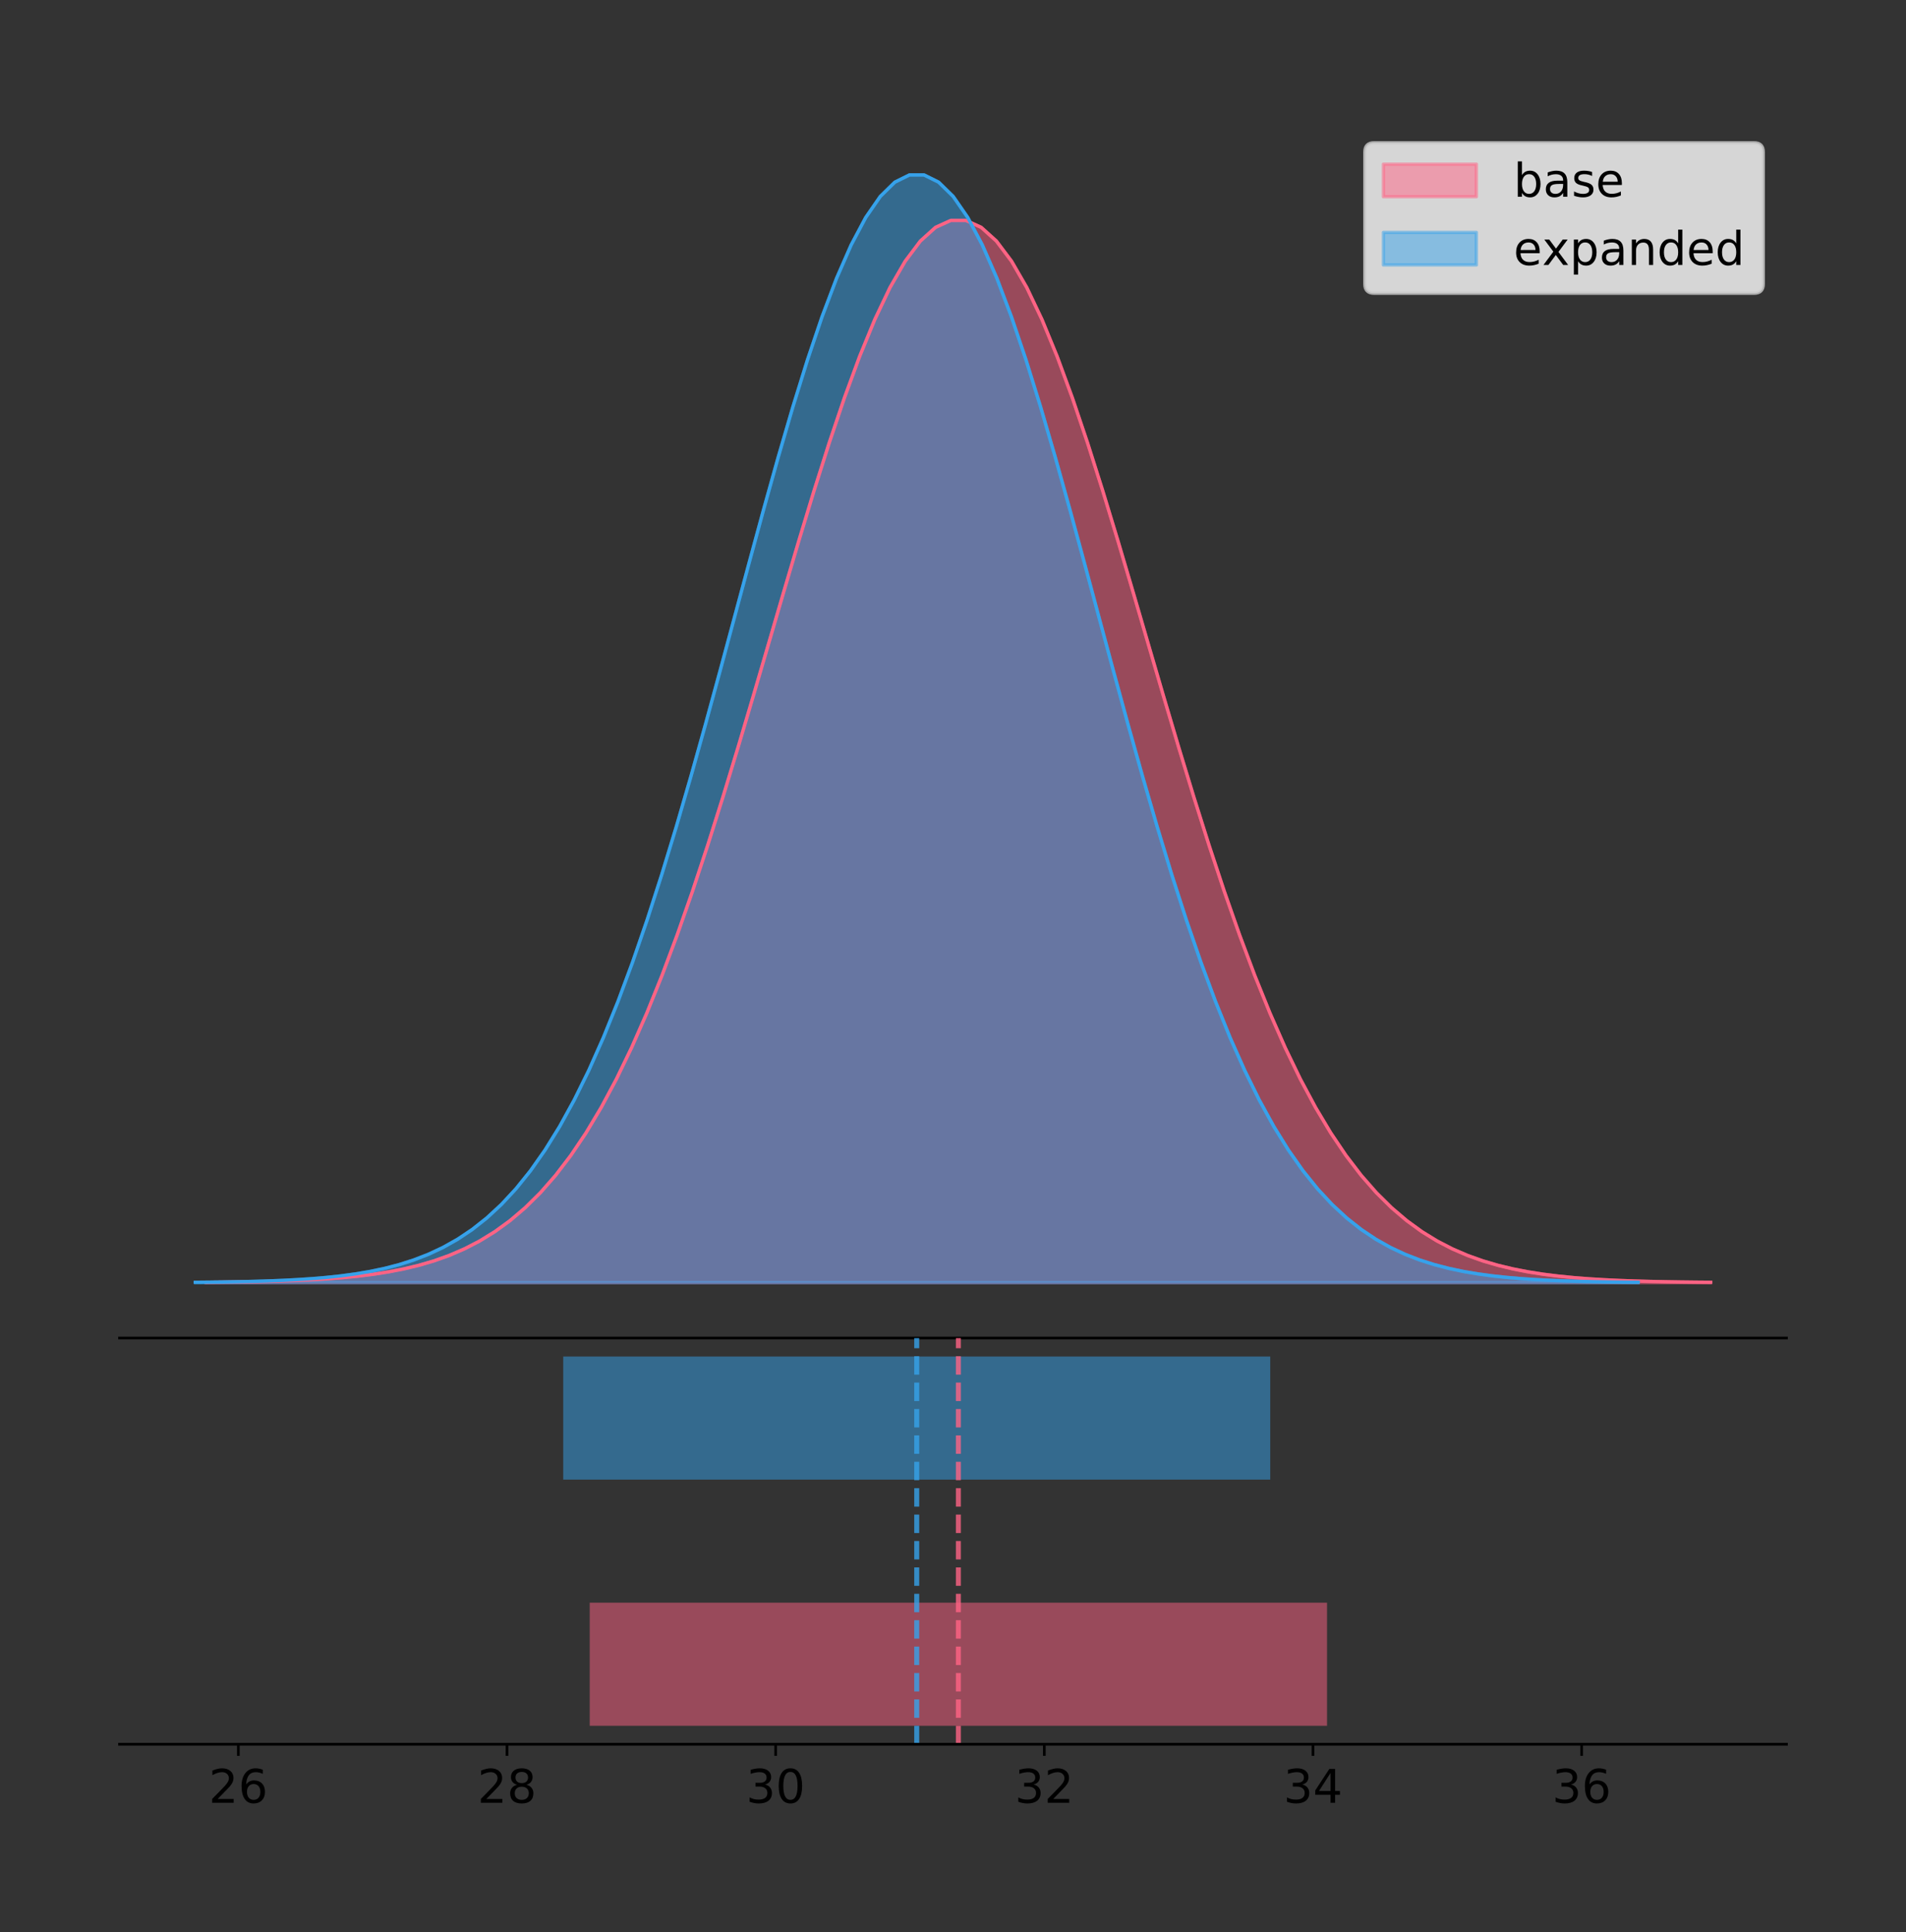 <?xml version="1.0" encoding="utf-8" standalone="no"?>
<!DOCTYPE svg PUBLIC "-//W3C//DTD SVG 1.1//EN"
  "http://www.w3.org/Graphics/SVG/1.1/DTD/svg11.dtd">
<!-- Created with matplotlib (https://matplotlib.org/) -->
<svg height="581.789pt" version="1.1" viewBox="0 0 574.2 581.789" width="574.2pt" xmlns="http://www.w3.org/2000/svg" xmlns:xlink="http://www.w3.org/1999/xlink">
 <rect x="0" y="0" width="574.2" height="581.789" fill="#333333" stroke="none"/>
 <defs>
  <style type="text/css">
*{stroke-linecap:butt;stroke-linejoin:round;}
  </style>
 </defs>
 <g id="figure_1">
  <g id="patch_1">
   <path d="M 0 581.789 
L 574.2 581.789 
L 574.2 0 
L 0 0 
z
" style="fill:none;"/>
  </g>
  <g id="axes_1">
   <g id="patch_2">
    <path d="M 36 402.93 
L 538.2 402.93 
L 538.2 36 
L 36 36 
z
" style="fill:none;"/>
   </g>
   <g id="PolyCollection_1">
    <defs>
     <path d="M 62.066 -195.538 
L 62.066 -195.645 
L 66.644 -195.686 
L 71.223 -195.74 
L 75.802 -195.813 
L 80.381 -195.909 
L 84.96 -196.036 
L 89.539 -196.202 
L 94.118 -196.417 
L 98.697 -196.695 
L 103.275 -197.05 
L 107.854 -197.501 
L 112.433 -198.071 
L 117.012 -198.784 
L 121.591 -199.671 
L 126.17 -200.766 
L 130.749 -202.109 
L 135.327 -203.742 
L 139.906 -205.715 
L 144.485 -208.08 
L 149.064 -210.894 
L 153.643 -214.217 
L 158.222 -218.111 
L 162.801 -222.64 
L 167.379 -227.866 
L 171.958 -233.848 
L 176.537 -240.641 
L 181.116 -248.293 
L 185.695 -256.843 
L 190.274 -266.314 
L 194.853 -276.716 
L 199.431 -288.041 
L 204.01 -300.26 
L 208.589 -313.322 
L 213.168 -327.15 
L 217.747 -341.645 
L 222.326 -356.68 
L 226.905 -372.106 
L 231.483 -387.749 
L 236.062 -403.417 
L 240.641 -418.898 
L 245.22 -433.97 
L 249.799 -448.402 
L 254.378 -461.963 
L 258.957 -474.424 
L 263.535 -485.567 
L 268.114 -495.193 
L 272.693 -503.123 
L 277.272 -509.208 
L 281.851 -513.331 
L 286.43 -515.413 
L 291.009 -515.413 
L 295.587 -513.331 
L 300.166 -509.208 
L 304.745 -503.123 
L 309.324 -495.193 
L 313.903 -485.567 
L 318.482 -474.424 
L 323.061 -461.963 
L 327.639 -448.402 
L 332.218 -433.97 
L 336.797 -418.898 
L 341.376 -403.417 
L 345.955 -387.749 
L 350.534 -372.106 
L 355.113 -356.68 
L 359.692 -341.645 
L 364.27 -327.15 
L 368.849 -313.322 
L 373.428 -300.26 
L 378.007 -288.041 
L 382.586 -276.716 
L 387.165 -266.314 
L 391.744 -256.843 
L 396.322 -248.293 
L 400.901 -240.641 
L 405.48 -233.848 
L 410.059 -227.866 
L 414.638 -222.64 
L 419.217 -218.111 
L 423.796 -214.217 
L 428.374 -210.894 
L 432.953 -208.08 
L 437.532 -205.715 
L 442.111 -203.742 
L 446.69 -202.109 
L 451.269 -200.766 
L 455.848 -199.671 
L 460.426 -198.784 
L 465.005 -198.071 
L 469.584 -197.501 
L 474.163 -197.05 
L 478.742 -196.695 
L 483.321 -196.417 
L 487.9 -196.202 
L 492.478 -196.036 
L 497.057 -195.909 
L 501.636 -195.813 
L 506.215 -195.74 
L 510.794 -195.686 
L 515.373 -195.645 
L 515.373 -195.538 
L 515.373 -195.538 
L 510.794 -195.538 
L 506.215 -195.538 
L 501.636 -195.538 
L 497.057 -195.538 
L 492.478 -195.538 
L 487.9 -195.538 
L 483.321 -195.538 
L 478.742 -195.538 
L 474.163 -195.538 
L 469.584 -195.538 
L 465.005 -195.538 
L 460.426 -195.538 
L 455.848 -195.538 
L 451.269 -195.538 
L 446.69 -195.538 
L 442.111 -195.538 
L 437.532 -195.538 
L 432.953 -195.538 
L 428.374 -195.538 
L 423.796 -195.538 
L 419.217 -195.538 
L 414.638 -195.538 
L 410.059 -195.538 
L 405.48 -195.538 
L 400.901 -195.538 
L 396.322 -195.538 
L 391.744 -195.538 
L 387.165 -195.538 
L 382.586 -195.538 
L 378.007 -195.538 
L 373.428 -195.538 
L 368.849 -195.538 
L 364.27 -195.538 
L 359.692 -195.538 
L 355.113 -195.538 
L 350.534 -195.538 
L 345.955 -195.538 
L 341.376 -195.538 
L 336.797 -195.538 
L 332.218 -195.538 
L 327.639 -195.538 
L 323.061 -195.538 
L 318.482 -195.538 
L 313.903 -195.538 
L 309.324 -195.538 
L 304.745 -195.538 
L 300.166 -195.538 
L 295.587 -195.538 
L 291.009 -195.538 
L 286.43 -195.538 
L 281.851 -195.538 
L 277.272 -195.538 
L 272.693 -195.538 
L 268.114 -195.538 
L 263.535 -195.538 
L 258.957 -195.538 
L 254.378 -195.538 
L 249.799 -195.538 
L 245.22 -195.538 
L 240.641 -195.538 
L 236.062 -195.538 
L 231.483 -195.538 
L 226.905 -195.538 
L 222.326 -195.538 
L 217.747 -195.538 
L 213.168 -195.538 
L 208.589 -195.538 
L 204.01 -195.538 
L 199.431 -195.538 
L 194.853 -195.538 
L 190.274 -195.538 
L 185.695 -195.538 
L 181.116 -195.538 
L 176.537 -195.538 
L 171.958 -195.538 
L 167.379 -195.538 
L 162.801 -195.538 
L 158.222 -195.538 
L 153.643 -195.538 
L 149.064 -195.538 
L 144.485 -195.538 
L 139.906 -195.538 
L 135.327 -195.538 
L 130.749 -195.538 
L 126.17 -195.538 
L 121.591 -195.538 
L 117.012 -195.538 
L 112.433 -195.538 
L 107.854 -195.538 
L 103.275 -195.538 
L 98.697 -195.538 
L 94.118 -195.538 
L 89.539 -195.538 
L 84.96 -195.538 
L 80.381 -195.538 
L 75.802 -195.538 
L 71.223 -195.538 
L 66.644 -195.538 
L 62.066 -195.538 
z
" id="mce287ce138" style="stroke:#ff6384;stroke-opacity:0.5;"/>
    </defs>
    <g clip-path="url(#pe1e58977e7)">
     <use style="fill:#ff6384;fill-opacity:0.5;stroke:#ff6384;stroke-opacity:0.5;" x="0" xlink:href="#mce287ce138" y="581.789"/>
    </g>
   </g>
   <g id="PolyCollection_2">
    <defs>
     <path d="M 58.827 -195.538 
L 58.827 -195.65 
L 63.218 -195.692 
L 67.609 -195.749 
L 72 -195.825 
L 76.391 -195.925 
L 80.781 -196.058 
L 85.172 -196.23 
L 89.563 -196.455 
L 93.954 -196.744 
L 98.345 -197.115 
L 102.736 -197.585 
L 107.127 -198.179 
L 111.517 -198.923 
L 115.908 -199.848 
L 120.299 -200.99 
L 124.69 -202.39 
L 129.081 -204.093 
L 133.472 -206.151 
L 137.862 -208.617 
L 142.253 -211.552 
L 146.644 -215.017 
L 151.035 -219.078 
L 155.426 -223.801 
L 159.817 -229.25 
L 164.207 -235.488 
L 168.598 -242.572 
L 172.989 -250.552 
L 177.38 -259.468 
L 181.771 -269.344 
L 186.162 -280.192 
L 190.552 -292.002 
L 194.943 -304.744 
L 199.334 -318.365 
L 203.725 -332.786 
L 208.116 -347.901 
L 212.507 -363.58 
L 216.898 -379.667 
L 221.288 -395.98 
L 225.679 -412.318 
L 230.07 -428.462 
L 234.461 -444.18 
L 238.852 -459.23 
L 243.243 -473.372 
L 247.633 -486.366 
L 252.024 -497.987 
L 256.415 -508.025 
L 260.806 -516.294 
L 265.197 -522.64 
L 269.588 -526.94 
L 273.978 -529.111 
L 278.369 -529.111 
L 282.76 -526.94 
L 287.151 -522.64 
L 291.542 -516.294 
L 295.933 -508.025 
L 300.324 -497.987 
L 304.714 -486.366 
L 309.105 -473.372 
L 313.496 -459.23 
L 317.887 -444.18 
L 322.278 -428.462 
L 326.669 -412.318 
L 331.059 -395.98 
L 335.45 -379.667 
L 339.841 -363.58 
L 344.232 -347.901 
L 348.623 -332.786 
L 353.014 -318.365 
L 357.404 -304.744 
L 361.795 -292.002 
L 366.186 -280.192 
L 370.577 -269.344 
L 374.968 -259.468 
L 379.359 -250.552 
L 383.749 -242.572 
L 388.14 -235.488 
L 392.531 -229.25 
L 396.922 -223.801 
L 401.313 -219.078 
L 405.704 -215.017 
L 410.095 -211.552 
L 414.485 -208.617 
L 418.876 -206.151 
L 423.267 -204.093 
L 427.658 -202.39 
L 432.049 -200.99 
L 436.44 -199.848 
L 440.83 -198.923 
L 445.221 -198.179 
L 449.612 -197.585 
L 454.003 -197.115 
L 458.394 -196.744 
L 462.785 -196.455 
L 467.175 -196.23 
L 471.566 -196.058 
L 475.957 -195.925 
L 480.348 -195.825 
L 484.739 -195.749 
L 489.13 -195.692 
L 493.52 -195.65 
L 493.52 -195.538 
L 493.52 -195.538 
L 489.13 -195.538 
L 484.739 -195.538 
L 480.348 -195.538 
L 475.957 -195.538 
L 471.566 -195.538 
L 467.175 -195.538 
L 462.785 -195.538 
L 458.394 -195.538 
L 454.003 -195.538 
L 449.612 -195.538 
L 445.221 -195.538 
L 440.83 -195.538 
L 436.44 -195.538 
L 432.049 -195.538 
L 427.658 -195.538 
L 423.267 -195.538 
L 418.876 -195.538 
L 414.485 -195.538 
L 410.095 -195.538 
L 405.704 -195.538 
L 401.313 -195.538 
L 396.922 -195.538 
L 392.531 -195.538 
L 388.14 -195.538 
L 383.749 -195.538 
L 379.359 -195.538 
L 374.968 -195.538 
L 370.577 -195.538 
L 366.186 -195.538 
L 361.795 -195.538 
L 357.404 -195.538 
L 353.014 -195.538 
L 348.623 -195.538 
L 344.232 -195.538 
L 339.841 -195.538 
L 335.45 -195.538 
L 331.059 -195.538 
L 326.669 -195.538 
L 322.278 -195.538 
L 317.887 -195.538 
L 313.496 -195.538 
L 309.105 -195.538 
L 304.714 -195.538 
L 300.324 -195.538 
L 295.933 -195.538 
L 291.542 -195.538 
L 287.151 -195.538 
L 282.76 -195.538 
L 278.369 -195.538 
L 273.978 -195.538 
L 269.588 -195.538 
L 265.197 -195.538 
L 260.806 -195.538 
L 256.415 -195.538 
L 252.024 -195.538 
L 247.633 -195.538 
L 243.243 -195.538 
L 238.852 -195.538 
L 234.461 -195.538 
L 230.07 -195.538 
L 225.679 -195.538 
L 221.288 -195.538 
L 216.898 -195.538 
L 212.507 -195.538 
L 208.116 -195.538 
L 203.725 -195.538 
L 199.334 -195.538 
L 194.943 -195.538 
L 190.552 -195.538 
L 186.162 -195.538 
L 181.771 -195.538 
L 177.38 -195.538 
L 172.989 -195.538 
L 168.598 -195.538 
L 164.207 -195.538 
L 159.817 -195.538 
L 155.426 -195.538 
L 151.035 -195.538 
L 146.644 -195.538 
L 142.253 -195.538 
L 137.862 -195.538 
L 133.472 -195.538 
L 129.081 -195.538 
L 124.69 -195.538 
L 120.299 -195.538 
L 115.908 -195.538 
L 111.517 -195.538 
L 107.127 -195.538 
L 102.736 -195.538 
L 98.345 -195.538 
L 93.954 -195.538 
L 89.563 -195.538 
L 85.172 -195.538 
L 80.781 -195.538 
L 76.391 -195.538 
L 72 -195.538 
L 67.609 -195.538 
L 63.218 -195.538 
L 58.827 -195.538 
z
" id="ma5262dabd2" style="stroke:#36a2eb;stroke-opacity:0.5;"/>
    </defs>
    <g clip-path="url(#pe1e58977e7)">
     <use style="fill:#36a2eb;fill-opacity:0.5;stroke:#36a2eb;stroke-opacity:0.5;" x="0" xlink:href="#ma5262dabd2" y="581.789"/>
    </g>
   </g>
   <g id="line2d_1">
    <path clip-path="url(#pe1e58977e7)" d="M 62.066 386.144 
L 66.644 386.103 
L 71.223 386.049 
L 75.802 385.976 
L 80.381 385.88 
L 84.96 385.753 
L 89.539 385.587 
L 94.118 385.372 
L 98.697 385.095 
L 103.275 384.739 
L 107.854 384.288 
L 112.433 383.719 
L 117.012 383.006 
L 121.591 382.118 
L 126.17 381.023 
L 130.749 379.681 
L 135.327 378.047 
L 139.906 376.074 
L 144.485 373.709 
L 149.064 370.895 
L 153.643 367.572 
L 158.222 363.678 
L 162.801 359.149 
L 167.379 353.924 
L 171.958 347.942 
L 176.537 341.148 
L 181.116 333.496 
L 185.695 324.947 
L 190.274 315.476 
L 194.853 305.073 
L 199.431 293.748 
L 204.01 281.529 
L 208.589 268.468 
L 213.168 254.639 
L 217.747 240.145 
L 222.326 225.109 
L 226.905 209.683 
L 231.483 194.04 
L 236.062 178.373 
L 240.641 162.891 
L 245.22 147.819 
L 249.799 133.387 
L 254.378 119.826 
L 258.957 107.365 
L 263.535 96.222 
L 268.114 86.596 
L 272.693 78.666 
L 277.272 72.581 
L 281.851 68.458 
L 286.43 66.376 
L 291.009 66.376 
L 295.587 68.458 
L 300.166 72.581 
L 304.745 78.666 
L 309.324 86.596 
L 313.903 96.222 
L 318.482 107.365 
L 323.061 119.826 
L 327.639 133.387 
L 332.218 147.819 
L 336.797 162.891 
L 341.376 178.373 
L 345.955 194.04 
L 350.534 209.683 
L 355.113 225.109 
L 359.692 240.145 
L 364.27 254.639 
L 368.849 268.468 
L 373.428 281.529 
L 378.007 293.748 
L 382.586 305.073 
L 387.165 315.476 
L 391.744 324.947 
L 396.322 333.496 
L 400.901 341.148 
L 405.48 347.942 
L 410.059 353.924 
L 414.638 359.149 
L 419.217 363.678 
L 423.796 367.572 
L 428.374 370.895 
L 432.953 373.709 
L 437.532 376.074 
L 442.111 378.047 
L 446.69 379.681 
L 451.269 381.023 
L 455.848 382.118 
L 460.426 383.006 
L 465.005 383.719 
L 469.584 384.288 
L 474.163 384.739 
L 478.742 385.095 
L 483.321 385.372 
L 487.9 385.587 
L 492.478 385.753 
L 497.057 385.88 
L 501.636 385.976 
L 506.215 386.049 
L 510.794 386.103 
L 515.373 386.144 
" style="fill:none;stroke:#ff6384;stroke-linecap:square;"/>
   </g>
   <g id="line2d_2">
    <path clip-path="url(#pe1e58977e7)" d="M 58.827 386.139 
L 63.218 386.097 
L 67.609 386.04 
L 72 385.965 
L 76.391 385.864 
L 80.781 385.732 
L 85.172 385.559 
L 89.563 385.334 
L 93.954 385.045 
L 98.345 384.675 
L 102.736 384.204 
L 107.127 383.61 
L 111.517 382.867 
L 115.908 381.941 
L 120.299 380.799 
L 124.69 379.399 
L 129.081 377.696 
L 133.472 375.639 
L 137.862 373.172 
L 142.253 370.238 
L 146.644 366.772 
L 151.035 362.711 
L 155.426 357.989 
L 159.817 352.539 
L 164.207 346.301 
L 168.598 339.217 
L 172.989 331.237 
L 177.38 322.322 
L 181.771 312.445 
L 186.162 301.597 
L 190.552 289.787 
L 194.943 277.045 
L 199.334 263.424 
L 203.725 249.004 
L 208.116 233.888 
L 212.507 218.209 
L 216.898 202.123 
L 221.288 185.809 
L 225.679 169.471 
L 230.07 153.327 
L 234.461 137.61 
L 238.852 122.559 
L 243.243 108.418 
L 247.633 95.423 
L 252.024 83.803 
L 256.415 73.765 
L 260.806 65.495 
L 265.197 59.15 
L 269.588 54.85 
L 273.978 52.679 
L 278.369 52.679 
L 282.76 54.85 
L 287.151 59.15 
L 291.542 65.495 
L 295.933 73.765 
L 300.324 83.803 
L 304.714 95.423 
L 309.105 108.418 
L 313.496 122.559 
L 317.887 137.61 
L 322.278 153.327 
L 326.669 169.471 
L 331.059 185.809 
L 335.45 202.123 
L 339.841 218.209 
L 344.232 233.888 
L 348.623 249.004 
L 353.014 263.424 
L 357.404 277.045 
L 361.795 289.787 
L 366.186 301.597 
L 370.577 312.445 
L 374.968 322.322 
L 379.359 331.237 
L 383.749 339.217 
L 388.14 346.301 
L 392.531 352.539 
L 396.922 357.989 
L 401.313 362.711 
L 405.704 366.772 
L 410.095 370.238 
L 414.485 373.172 
L 418.876 375.639 
L 423.267 377.696 
L 427.658 379.399 
L 432.049 380.799 
L 436.44 381.941 
L 440.83 382.867 
L 445.221 383.61 
L 449.612 384.204 
L 454.003 384.675 
L 458.394 385.045 
L 462.785 385.334 
L 467.175 385.559 
L 471.566 385.732 
L 475.957 385.864 
L 480.348 385.965 
L 484.739 386.04 
L 489.13 386.097 
L 493.52 386.139 
" style="fill:none;stroke:#36a2eb;stroke-linecap:square;"/>
   </g>
   <g id="patch_3">
    <path d="M 36 402.93 
L 538.2 402.93 
" style="fill:none;stroke:#000000;stroke-linecap:square;stroke-linejoin:miter;stroke-width:0.8;"/>
   </g>
   <g id="legend_1">
    <g id="patch_4">
     <path d="M 413.972 88.299 
L 528.4 88.299 
Q 531.2 88.299 531.2 85.499 
L 531.2 45.8 
Q 531.2 43 528.4 43 
L 413.972 43 
Q 411.172 43 411.172 45.8 
L 411.172 85.499 
Q 411.172 88.299 413.972 88.299 
z
" style="fill:#ffffff;opacity:0.8;stroke:#cccccc;stroke-linejoin:miter;"/>
    </g>
    <g id="patch_5">
     <path d="M 416.772 59.238 
L 444.772 59.238 
L 444.772 49.438 
L 416.772 49.438 
z
" style="fill:#ff6384;opacity:0.5;stroke:#ff6384;stroke-linejoin:miter;"/>
    </g>
    <g id="text_1">
     <!-- base -->
     <defs>
      <path d="M 48.688 27.297 
Q 48.688 37.203 44.609 42.844 
Q 40.531 48.484 33.406 48.484 
Q 26.266 48.484 22.188 42.844 
Q 18.109 37.203 18.109 27.297 
Q 18.109 17.391 22.188 11.75 
Q 26.266 6.109 33.406 6.109 
Q 40.531 6.109 44.609 11.75 
Q 48.688 17.391 48.688 27.297 
z
M 18.109 46.391 
Q 20.953 51.266 25.266 53.625 
Q 29.594 56 35.594 56 
Q 45.562 56 51.781 48.094 
Q 58.016 40.188 58.016 27.297 
Q 58.016 14.406 51.781 6.484 
Q 45.562 -1.422 35.594 -1.422 
Q 29.594 -1.422 25.266 0.953 
Q 20.953 3.328 18.109 8.203 
L 18.109 0 
L 9.078 0 
L 9.078 75.984 
L 18.109 75.984 
z
" id="DejaVuSans-98"/>
      <path d="M 34.281 27.484 
Q 23.391 27.484 19.188 25 
Q 14.984 22.516 14.984 16.5 
Q 14.984 11.719 18.141 8.906 
Q 21.297 6.109 26.703 6.109 
Q 34.188 6.109 38.703 11.406 
Q 43.219 16.703 43.219 25.484 
L 43.219 27.484 
z
M 52.203 31.203 
L 52.203 0 
L 43.219 0 
L 43.219 8.297 
Q 40.141 3.328 35.547 0.953 
Q 30.953 -1.422 24.312 -1.422 
Q 15.922 -1.422 10.953 3.297 
Q 6 8.016 6 15.922 
Q 6 25.141 12.172 29.828 
Q 18.359 34.516 30.609 34.516 
L 43.219 34.516 
L 43.219 35.406 
Q 43.219 41.609 39.141 45 
Q 35.062 48.391 27.688 48.391 
Q 23 48.391 18.547 47.266 
Q 14.109 46.141 10.016 43.891 
L 10.016 52.203 
Q 14.938 54.109 19.578 55.047 
Q 24.219 56 28.609 56 
Q 40.484 56 46.344 49.844 
Q 52.203 43.703 52.203 31.203 
z
" id="DejaVuSans-97"/>
      <path d="M 44.281 53.078 
L 44.281 44.578 
Q 40.484 46.531 36.375 47.5 
Q 32.281 48.484 27.875 48.484 
Q 21.188 48.484 17.844 46.438 
Q 14.5 44.391 14.5 40.281 
Q 14.5 37.156 16.891 35.375 
Q 19.281 33.594 26.516 31.984 
L 29.594 31.297 
Q 39.156 29.25 43.188 25.516 
Q 47.219 21.781 47.219 15.094 
Q 47.219 7.469 41.188 3.016 
Q 35.156 -1.422 24.609 -1.422 
Q 20.219 -1.422 15.453 -0.562 
Q 10.688 0.297 5.422 2 
L 5.422 11.281 
Q 10.406 8.688 15.234 7.391 
Q 20.062 6.109 24.812 6.109 
Q 31.156 6.109 34.562 8.281 
Q 37.984 10.453 37.984 14.406 
Q 37.984 18.062 35.516 20.016 
Q 33.062 21.969 24.703 23.781 
L 21.578 24.516 
Q 13.234 26.266 9.516 29.906 
Q 5.812 33.547 5.812 39.891 
Q 5.812 47.609 11.281 51.797 
Q 16.75 56 26.812 56 
Q 31.781 56 36.172 55.266 
Q 40.578 54.547 44.281 53.078 
z
" id="DejaVuSans-115"/>
      <path d="M 56.203 29.594 
L 56.203 25.203 
L 14.891 25.203 
Q 15.484 15.922 20.484 11.062 
Q 25.484 6.203 34.422 6.203 
Q 39.594 6.203 44.453 7.469 
Q 49.312 8.734 54.109 11.281 
L 54.109 2.781 
Q 49.266 0.734 44.188 -0.344 
Q 39.109 -1.422 33.891 -1.422 
Q 20.797 -1.422 13.156 6.188 
Q 5.516 13.812 5.516 26.812 
Q 5.516 40.234 12.766 48.109 
Q 20.016 56 32.328 56 
Q 43.359 56 49.781 48.891 
Q 56.203 41.797 56.203 29.594 
z
M 47.219 32.234 
Q 47.125 39.594 43.094 43.984 
Q 39.062 48.391 32.422 48.391 
Q 24.906 48.391 20.391 44.141 
Q 15.875 39.891 15.188 32.172 
z
" id="DejaVuSans-101"/>
     </defs>
     <g transform="translate(455.972 59.238)scale(0.14 -0.14)">
      <use xlink:href="#DejaVuSans-98"/>
      <use x="63.477" xlink:href="#DejaVuSans-97"/>
      <use x="124.756" xlink:href="#DejaVuSans-115"/>
      <use x="176.855" xlink:href="#DejaVuSans-101"/>
     </g>
    </g>
    <g id="patch_6">
     <path d="M 416.772 79.787 
L 444.772 79.787 
L 444.772 69.987 
L 416.772 69.987 
z
" style="fill:#36a2eb;opacity:0.5;stroke:#36a2eb;stroke-linejoin:miter;"/>
    </g>
    <g id="text_2">
     <!-- expanded -->
     <defs>
      <path d="M 54.891 54.688 
L 35.109 28.078 
L 55.906 0 
L 45.312 0 
L 29.391 21.484 
L 13.484 0 
L 2.875 0 
L 24.125 28.609 
L 4.688 54.688 
L 15.281 54.688 
L 29.781 35.203 
L 44.281 54.688 
z
" id="DejaVuSans-120"/>
      <path d="M 18.109 8.203 
L 18.109 -20.797 
L 9.078 -20.797 
L 9.078 54.688 
L 18.109 54.688 
L 18.109 46.391 
Q 20.953 51.266 25.266 53.625 
Q 29.594 56 35.594 56 
Q 45.562 56 51.781 48.094 
Q 58.016 40.188 58.016 27.297 
Q 58.016 14.406 51.781 6.484 
Q 45.562 -1.422 35.594 -1.422 
Q 29.594 -1.422 25.266 0.953 
Q 20.953 3.328 18.109 8.203 
z
M 48.688 27.297 
Q 48.688 37.203 44.609 42.844 
Q 40.531 48.484 33.406 48.484 
Q 26.266 48.484 22.188 42.844 
Q 18.109 37.203 18.109 27.297 
Q 18.109 17.391 22.188 11.75 
Q 26.266 6.109 33.406 6.109 
Q 40.531 6.109 44.609 11.75 
Q 48.688 17.391 48.688 27.297 
z
" id="DejaVuSans-112"/>
      <path d="M 54.891 33.016 
L 54.891 0 
L 45.906 0 
L 45.906 32.719 
Q 45.906 40.484 42.875 44.328 
Q 39.844 48.188 33.797 48.188 
Q 26.516 48.188 22.312 43.547 
Q 18.109 38.922 18.109 30.906 
L 18.109 0 
L 9.078 0 
L 9.078 54.688 
L 18.109 54.688 
L 18.109 46.188 
Q 21.344 51.125 25.703 53.562 
Q 30.078 56 35.797 56 
Q 45.219 56 50.047 50.172 
Q 54.891 44.344 54.891 33.016 
z
" id="DejaVuSans-110"/>
      <path d="M 45.406 46.391 
L 45.406 75.984 
L 54.391 75.984 
L 54.391 0 
L 45.406 0 
L 45.406 8.203 
Q 42.578 3.328 38.25 0.953 
Q 33.938 -1.422 27.875 -1.422 
Q 17.969 -1.422 11.734 6.484 
Q 5.516 14.406 5.516 27.297 
Q 5.516 40.188 11.734 48.094 
Q 17.969 56 27.875 56 
Q 33.938 56 38.25 53.625 
Q 42.578 51.266 45.406 46.391 
z
M 14.797 27.297 
Q 14.797 17.391 18.875 11.75 
Q 22.953 6.109 30.078 6.109 
Q 37.203 6.109 41.297 11.75 
Q 45.406 17.391 45.406 27.297 
Q 45.406 37.203 41.297 42.844 
Q 37.203 48.484 30.078 48.484 
Q 22.953 48.484 18.875 42.844 
Q 14.797 37.203 14.797 27.297 
z
" id="DejaVuSans-100"/>
     </defs>
     <g transform="translate(455.972 79.787)scale(0.14 -0.14)">
      <use xlink:href="#DejaVuSans-101"/>
      <use x="61.508" xlink:href="#DejaVuSans-120"/>
      <use x="120.688" xlink:href="#DejaVuSans-112"/>
      <use x="184.164" xlink:href="#DejaVuSans-97"/>
      <use x="245.443" xlink:href="#DejaVuSans-110"/>
      <use x="308.822" xlink:href="#DejaVuSans-100"/>
      <use x="372.299" xlink:href="#DejaVuSans-101"/>
      <use x="433.822" xlink:href="#DejaVuSans-100"/>
     </g>
    </g>
   </g>
  </g>
  <g id="axes_2">
   <g id="patch_7">
    <path d="M 36 525.24 
L 538.2 525.24 
L 538.2 402.93 
L 36 402.93 
z
" style="fill:none;"/>
   </g>
   <g id="patch_8">
    <path clip-path="url(#p4e7d2dcd8e)" d="M 177.659 519.68 
L 399.779 519.68 
L 399.779 482.617 
L 177.659 482.617 
z
" style="fill:#ff6384;opacity:0.5;"/>
   </g>
   <g id="patch_9">
    <path clip-path="url(#p4e7d2dcd8e)" d="M 169.674 445.553 
L 382.674 445.553 
L 382.674 408.49 
L 169.674 408.49 
z
" style="fill:#36a2eb;opacity:0.5;"/>
   </g>
   <g id="matplotlib.axis_1">
    <g id="xtick_1">
     <g id="line2d_3">
      <defs>
       <path d="M 0 0 
L 0 3.5 
" id="m0a521448ac" style="stroke:#000000;stroke-width:0.8;"/>
      </defs>
      <g>
       <use style="stroke:#000000;stroke-width:0.8;" x="71.799" xlink:href="#m0a521448ac" y="525.24"/>
      </g>
     </g>
     <g id="text_3">
      <!-- 26 -->
      <defs>
       <path d="M 19.188 8.297 
L 53.609 8.297 
L 53.609 0 
L 7.328 0 
L 7.328 8.297 
Q 12.938 14.109 22.625 23.891 
Q 32.328 33.688 34.812 36.531 
Q 39.547 41.844 41.422 45.531 
Q 43.312 49.219 43.312 52.781 
Q 43.312 58.594 39.234 62.25 
Q 35.156 65.922 28.609 65.922 
Q 23.969 65.922 18.812 64.312 
Q 13.672 62.703 7.812 59.422 
L 7.812 69.391 
Q 13.766 71.781 18.938 73 
Q 24.125 74.219 28.422 74.219 
Q 39.75 74.219 46.484 68.547 
Q 53.219 62.891 53.219 53.422 
Q 53.219 48.922 51.531 44.891 
Q 49.859 40.875 45.406 35.406 
Q 44.188 33.984 37.641 27.219 
Q 31.109 20.453 19.188 8.297 
z
" id="DejaVuSans-50"/>
       <path d="M 33.016 40.375 
Q 26.375 40.375 22.484 35.828 
Q 18.609 31.297 18.609 23.391 
Q 18.609 15.531 22.484 10.953 
Q 26.375 6.391 33.016 6.391 
Q 39.656 6.391 43.531 10.953 
Q 47.406 15.531 47.406 23.391 
Q 47.406 31.297 43.531 35.828 
Q 39.656 40.375 33.016 40.375 
z
M 52.594 71.297 
L 52.594 62.312 
Q 48.875 64.062 45.094 64.984 
Q 41.312 65.922 37.594 65.922 
Q 27.828 65.922 22.672 59.328 
Q 17.531 52.734 16.797 39.406 
Q 19.672 43.656 24.016 45.922 
Q 28.375 48.188 33.594 48.188 
Q 44.578 48.188 50.953 41.516 
Q 57.328 34.859 57.328 23.391 
Q 57.328 12.156 50.688 5.359 
Q 44.047 -1.422 33.016 -1.422 
Q 20.359 -1.422 13.672 8.266 
Q 6.984 17.969 6.984 36.375 
Q 6.984 53.656 15.188 63.938 
Q 23.391 74.219 37.203 74.219 
Q 40.922 74.219 44.703 73.484 
Q 48.484 72.75 52.594 71.297 
z
" id="DejaVuSans-54"/>
      </defs>
      <g transform="translate(62.891 542.878)scale(0.14 -0.14)">
       <use xlink:href="#DejaVuSans-50"/>
       <use x="63.623" xlink:href="#DejaVuSans-54"/>
      </g>
     </g>
    </g>
    <g id="xtick_2">
     <g id="line2d_4">
      <g>
       <use style="stroke:#000000;stroke-width:0.8;" x="152.736" xlink:href="#m0a521448ac" y="525.24"/>
      </g>
     </g>
     <g id="text_4">
      <!-- 28 -->
      <defs>
       <path d="M 31.781 34.625 
Q 24.75 34.625 20.719 30.859 
Q 16.703 27.094 16.703 20.516 
Q 16.703 13.922 20.719 10.156 
Q 24.75 6.391 31.781 6.391 
Q 38.812 6.391 42.859 10.172 
Q 46.922 13.969 46.922 20.516 
Q 46.922 27.094 42.891 30.859 
Q 38.875 34.625 31.781 34.625 
z
M 21.922 38.812 
Q 15.578 40.375 12.031 44.719 
Q 8.5 49.078 8.5 55.328 
Q 8.5 64.062 14.719 69.141 
Q 20.953 74.219 31.781 74.219 
Q 42.672 74.219 48.875 69.141 
Q 55.078 64.062 55.078 55.328 
Q 55.078 49.078 51.531 44.719 
Q 48 40.375 41.703 38.812 
Q 48.828 37.156 52.797 32.312 
Q 56.781 27.484 56.781 20.516 
Q 56.781 9.906 50.312 4.234 
Q 43.844 -1.422 31.781 -1.422 
Q 19.734 -1.422 13.25 4.234 
Q 6.781 9.906 6.781 20.516 
Q 6.781 27.484 10.781 32.312 
Q 14.797 37.156 21.922 38.812 
z
M 18.312 54.391 
Q 18.312 48.734 21.844 45.562 
Q 25.391 42.391 31.781 42.391 
Q 38.141 42.391 41.719 45.562 
Q 45.312 48.734 45.312 54.391 
Q 45.312 60.062 41.719 63.234 
Q 38.141 66.406 31.781 66.406 
Q 25.391 66.406 21.844 63.234 
Q 18.312 60.062 18.312 54.391 
z
" id="DejaVuSans-56"/>
      </defs>
      <g transform="translate(143.829 542.878)scale(0.14 -0.14)">
       <use xlink:href="#DejaVuSans-50"/>
       <use x="63.623" xlink:href="#DejaVuSans-56"/>
      </g>
     </g>
    </g>
    <g id="xtick_3">
     <g id="line2d_5">
      <g>
       <use style="stroke:#000000;stroke-width:0.8;" x="233.674" xlink:href="#m0a521448ac" y="525.24"/>
      </g>
     </g>
     <g id="text_5">
      <!-- 30 -->
      <defs>
       <path d="M 40.578 39.312 
Q 47.656 37.797 51.625 33 
Q 55.609 28.219 55.609 21.188 
Q 55.609 10.406 48.188 4.484 
Q 40.766 -1.422 27.094 -1.422 
Q 22.516 -1.422 17.656 -0.516 
Q 12.797 0.391 7.625 2.203 
L 7.625 11.719 
Q 11.719 9.328 16.594 8.109 
Q 21.484 6.891 26.812 6.891 
Q 36.078 6.891 40.938 10.547 
Q 45.797 14.203 45.797 21.188 
Q 45.797 27.641 41.281 31.266 
Q 36.766 34.906 28.719 34.906 
L 20.219 34.906 
L 20.219 43.016 
L 29.109 43.016 
Q 36.375 43.016 40.234 45.922 
Q 44.094 48.828 44.094 54.297 
Q 44.094 59.906 40.109 62.906 
Q 36.141 65.922 28.719 65.922 
Q 24.656 65.922 20.016 65.031 
Q 15.375 64.156 9.812 62.312 
L 9.812 71.094 
Q 15.438 72.656 20.344 73.438 
Q 25.25 74.219 29.594 74.219 
Q 40.828 74.219 47.359 69.109 
Q 53.906 64.016 53.906 55.328 
Q 53.906 49.266 50.438 45.094 
Q 46.969 40.922 40.578 39.312 
z
" id="DejaVuSans-51"/>
       <path d="M 31.781 66.406 
Q 24.172 66.406 20.328 58.906 
Q 16.5 51.422 16.5 36.375 
Q 16.5 21.391 20.328 13.891 
Q 24.172 6.391 31.781 6.391 
Q 39.453 6.391 43.281 13.891 
Q 47.125 21.391 47.125 36.375 
Q 47.125 51.422 43.281 58.906 
Q 39.453 66.406 31.781 66.406 
z
M 31.781 74.219 
Q 44.047 74.219 50.516 64.516 
Q 56.984 54.828 56.984 36.375 
Q 56.984 17.969 50.516 8.266 
Q 44.047 -1.422 31.781 -1.422 
Q 19.531 -1.422 13.062 8.266 
Q 6.594 17.969 6.594 36.375 
Q 6.594 54.828 13.062 64.516 
Q 19.531 74.219 31.781 74.219 
z
" id="DejaVuSans-48"/>
      </defs>
      <g transform="translate(224.766 542.878)scale(0.14 -0.14)">
       <use xlink:href="#DejaVuSans-51"/>
       <use x="63.623" xlink:href="#DejaVuSans-48"/>
      </g>
     </g>
    </g>
    <g id="xtick_4">
     <g id="line2d_6">
      <g>
       <use style="stroke:#000000;stroke-width:0.8;" x="314.611" xlink:href="#m0a521448ac" y="525.24"/>
      </g>
     </g>
     <g id="text_6">
      <!-- 32 -->
      <g transform="translate(305.704 542.878)scale(0.14 -0.14)">
       <use xlink:href="#DejaVuSans-51"/>
       <use x="63.623" xlink:href="#DejaVuSans-50"/>
      </g>
     </g>
    </g>
    <g id="xtick_5">
     <g id="line2d_7">
      <g>
       <use style="stroke:#000000;stroke-width:0.8;" x="395.548" xlink:href="#m0a521448ac" y="525.24"/>
      </g>
     </g>
     <g id="text_7">
      <!-- 34 -->
      <defs>
       <path d="M 37.797 64.312 
L 12.891 25.391 
L 37.797 25.391 
z
M 35.203 72.906 
L 47.609 72.906 
L 47.609 25.391 
L 58.016 25.391 
L 58.016 17.188 
L 47.609 17.188 
L 47.609 0 
L 37.797 0 
L 37.797 17.188 
L 4.891 17.188 
L 4.891 26.703 
z
" id="DejaVuSans-52"/>
      </defs>
      <g transform="translate(386.641 542.878)scale(0.14 -0.14)">
       <use xlink:href="#DejaVuSans-51"/>
       <use x="63.623" xlink:href="#DejaVuSans-52"/>
      </g>
     </g>
    </g>
    <g id="xtick_6">
     <g id="line2d_8">
      <g>
       <use style="stroke:#000000;stroke-width:0.8;" x="476.486" xlink:href="#m0a521448ac" y="525.24"/>
      </g>
     </g>
     <g id="text_8">
      <!-- 36 -->
      <g transform="translate(467.578 542.878)scale(0.14 -0.14)">
       <use xlink:href="#DejaVuSans-51"/>
       <use x="63.623" xlink:href="#DejaVuSans-54"/>
      </g>
     </g>
    </g>
   </g>
   <g id="line2d_9">
    <path clip-path="url(#p4e7d2dcd8e)" d="M 288.719 525.24 
L 288.719 402.93 
" style="fill:none;stroke:#ff6384;stroke-dasharray:5.55,2.4;stroke-dashoffset:0;stroke-opacity:0.8;stroke-width:1.5;"/>
   </g>
   <g id="line2d_10">
    <path clip-path="url(#p4e7d2dcd8e)" d="M 276.174 525.24 
L 276.174 402.93 
" style="fill:none;stroke:#36a2eb;stroke-dasharray:5.55,2.4;stroke-dashoffset:0;stroke-opacity:0.8;stroke-width:1.5;"/>
   </g>
   <g id="patch_10">
    <path d="M 36 525.24 
L 538.2 525.24 
" style="fill:none;stroke:#000000;stroke-linecap:square;stroke-linejoin:miter;stroke-width:0.8;"/>
   </g>
  </g>
 </g>
 <defs>
  <clipPath id="pe1e58977e7">
   <rect height="366.93" width="502.2" x="36" y="36"/>
  </clipPath>
  <clipPath id="p4e7d2dcd8e">
   <rect height="122.31" width="502.2" x="36" y="402.93"/>
  </clipPath>
 </defs>
</svg>
